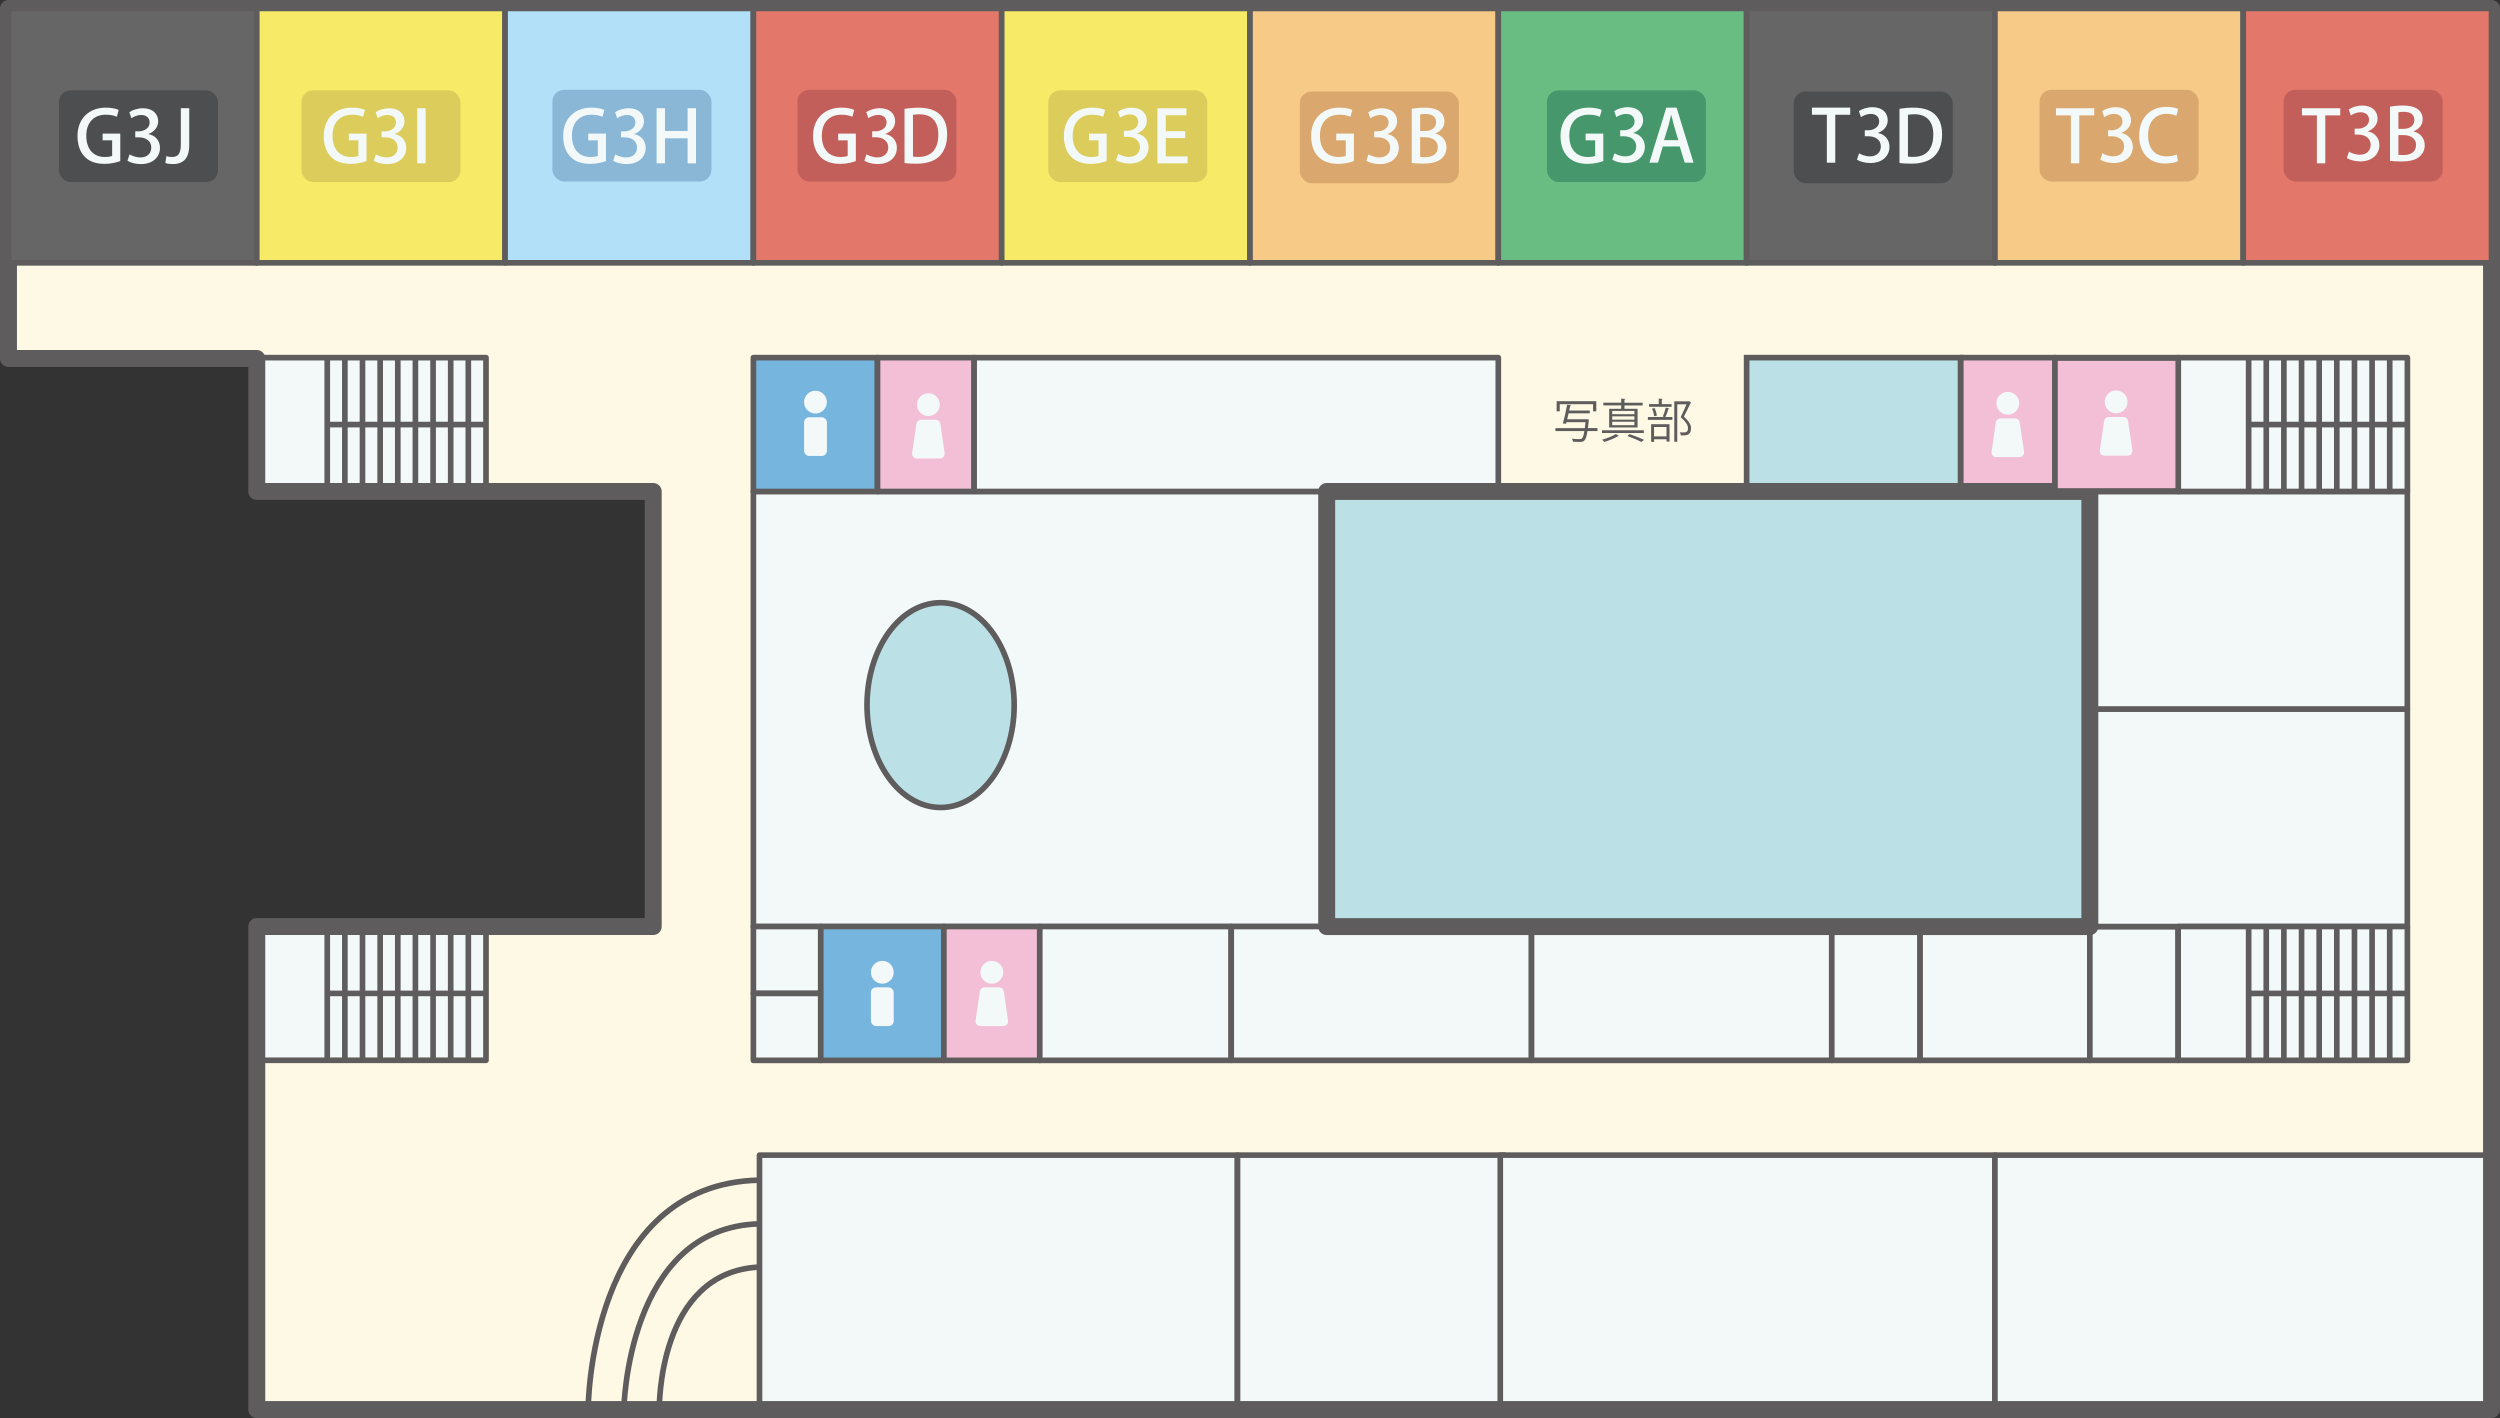 <?xml version="1.0" encoding="UTF-8"?><svg id="_レイヤー_2" xmlns="http://www.w3.org/2000/svg" viewBox="0 0 442.7 251.1"><rect x="0" y="0" width="442.7" height="251.1" fill="#333333" stroke="none"/><defs><style>.cls-1,.cls-2,.cls-3,.cls-4,.cls-5,.cls-6,.cls-7,.cls-8,.cls-9,.cls-10,.cls-11,.cls-12,.cls-13,.cls-14,.cls-15{stroke:#5e5c5c;}.cls-1,.cls-2,.cls-3,.cls-4,.cls-5,.cls-6,.cls-7,.cls-8,.cls-10,.cls-12,.cls-13,.cls-14,.cls-15{stroke-linejoin:round;}.cls-1,.cls-16{fill:#f3f9f8;}.cls-2,.cls-9{fill:#f2bfd7;}.cls-3{fill:#f7ea67;}.cls-4{fill:#b2e0f8;}.cls-17{fill:#dbcc5c;}.cls-18{fill:#fef9e4;}.cls-19{fill:#46976c;}.cls-20{fill:#daa86e;}.cls-21{fill:#5e5c5c;}.cls-5,.cls-11{fill:#bbe1e7;}.cls-5,.cls-15{stroke-width:3px;}.cls-22{fill:#f3fafe;}.cls-23{fill:#8ab7d6;}.cls-6{fill:#76b5de;}.cls-7{fill:#666;}.cls-8,.cls-15{fill:none;}.cls-10{fill:#f7ca88;}.cls-24{fill:#4d4e4f;}.cls-12{fill:#e3776a;}.cls-13{fill:#69bd83;}.cls-25{fill:#c35f5a;}.cls-14{fill:#fff;}.cls-15{stroke-linecap:round;}
</style>
</defs>
<g id="map"><g><polygon class="cls-18" points="1.5 1.5 1.5 63.48 45.47 63.48 45.47 87.03 86.06 87.03 115.67 87.03 115.67 164.07 86.06 164.07 45.47 164.07 45.47 187.77 45.47 249.6 441.2 249.6 441.2 1.5 1.5 1.5"/><path class="cls-8" d="M104.15,249.6s0-40.03,30.35-40.62"/><path class="cls-8" d="M110.47,249.6s.53-32.33,24.03-32.88"/><path class="cls-8" d="M116.75,249.6s-.38-24.39,17.74-25.23"/><rect class="cls-1" x="134.49" y="204.55" width="84.62" height="45.04"/><rect class="cls-1" x="219.14" y="204.55" width="47.26" height="45.04"/><rect class="cls-1" x="265.67" y="204.55" width="87.6" height="45.04"/><rect class="cls-1" x="353.26" y="204.55" width="87.94" height="45.04"/><rect class="cls-1" x="133.41" y="87.03" width="101.52" height="77.05"/><rect class="cls-1" x="133.41" y="164.07" width="11.93" height="11.85"/><rect class="cls-1" x="133.41" y="175.92" width="11.93" height="11.85"/><rect class="cls-6" x="145.34" y="164.07" width="21.8" height="23.7"/><rect class="cls-2" x="167.14" y="164.07" width="16.98" height="23.7"/><rect class="cls-1" x="184.12" y="164.07" width="33.9" height="23.7"/><rect class="cls-1" x="218.03" y="164.07" width="53.17" height="23.7"/><rect class="cls-1" x="271.2" y="164.07" width="53.17" height="23.7"/><rect class="cls-1" x="324.37" y="164.07" width="15.64" height="23.7"/><rect class="cls-1" x="340.01" y="164.07" width="30.06" height="23.7"/><rect class="cls-1" x="370.07" y="164.07" width="15.64" height="23.7"/><rect class="cls-1" x="370.07" y="125.55" width="56.22" height="38.53"/><rect class="cls-1" x="370.07" y="87.03" width="56.22" height="38.52"/><rect class="cls-3" x="363.91" y="63.33" width="21.8" height="23.7"/><rect class="cls-2" x="347.17" y="63.33" width="16.74" height="23.7"/><rect class="cls-11" x="309.29" y="63.33" width="37.88" height="23.7"/><rect class="cls-6" x="133.41" y="63.33" width="21.98" height="23.7"/><rect class="cls-2" x="155.39" y="63.33" width="17.11" height="23.7"/><rect class="cls-1" x="172.5" y="63.33" width="92.82" height="23.7"/><rect class="cls-5" x="234.93" y="87.03" width="135.14" height="77.05"/><path class="cls-11" d="M179.59,124.86c0,10.01-5.83,18.13-13.03,18.13s-13.03-8.12-13.03-18.13,5.83-18.13,13.03-18.13,13.03,8.11,13.03,18.13Z"/>



<g><polyline class="cls-1" points="426.3 164.07 385.71 164.07 385.71 187.77 426.3 187.77 426.3 164.07 426.3 175.92"/><line class="cls-14" x1="398.19" y1="164.07" x2="398.19" y2="187.77"/><line class="cls-14" x1="401.31" y1="164.07" x2="401.31" y2="187.77"/><line class="cls-14" x1="404.43" y1="164.07" x2="404.43" y2="187.77"/><line class="cls-14" x1="407.56" y1="164.07" x2="407.56" y2="187.77"/><line class="cls-14" x1="410.68" y1="164.07" x2="410.68" y2="187.77"/><line class="cls-14" x1="413.8" y1="164.07" x2="413.8" y2="187.77"/><line class="cls-14" x1="416.93" y1="164.07" x2="416.93" y2="187.77"/><line class="cls-14" x1="420.05" y1="164.07" x2="420.05" y2="187.77"/><line class="cls-14" x1="423.17" y1="164.07" x2="423.17" y2="187.77"/></g><g><polyline class="cls-1" points="86.06 164.06 45.47 164.06 45.47 187.76 86.06 187.76 86.06 164.06 86.06 175.91"/><line class="cls-14" x1="57.95" y1="164.06" x2="57.95" y2="187.76"/><line class="cls-14" x1="61.07" y1="164.06" x2="61.07" y2="187.76"/><line class="cls-14" x1="64.19" y1="164.06" x2="64.19" y2="187.76"/><line class="cls-14" x1="67.32" y1="164.06" x2="67.32" y2="187.76"/><line class="cls-14" x1="70.44" y1="164.06" x2="70.44" y2="187.76"/><line class="cls-14" x1="73.56" y1="164.06" x2="73.56" y2="187.76"/><line class="cls-14" x1="76.69" y1="164.06" x2="76.69" y2="187.76"/><line class="cls-14" x1="79.81" y1="164.06" x2="79.81" y2="187.76"/><line class="cls-14" x1="82.93" y1="164.06" x2="82.93" y2="187.76"/></g><g><polyline class="cls-1" points="86.06 63.33 45.47 63.33 45.47 87.03 86.06 87.03 86.06 63.33 86.06 75.18"/><line class="cls-14" x1="57.95" y1="63.33" x2="57.95" y2="87.03"/><line class="cls-14" x1="61.07" y1="63.33" x2="61.07" y2="87.03"/><line class="cls-14" x1="64.19" y1="63.33" x2="64.19" y2="87.03"/><line class="cls-14" x1="67.32" y1="63.33" x2="67.32" y2="87.03"/><line class="cls-14" x1="70.44" y1="63.33" x2="70.44" y2="87.03"/><line class="cls-14" x1="73.56" y1="63.33" x2="73.56" y2="87.03"/><line class="cls-14" x1="76.69" y1="63.33" x2="76.69" y2="87.03"/><line class="cls-14" x1="79.81" y1="63.33" x2="79.81" y2="87.03"/><line class="cls-14" x1="82.93" y1="63.33" x2="82.93" y2="87.03"/></g><g><polyline class="cls-1" points="426.3 63.33 385.71 63.33 385.71 87.03 426.3 87.03 426.3 63.33 426.3 75.18"/><line class="cls-14" x1="398.19" y1="63.33" x2="398.19" y2="87.03"/><line class="cls-14" x1="401.31" y1="63.33" x2="401.31" y2="87.03"/><line class="cls-14" x1="404.43" y1="63.33" x2="404.43" y2="87.03"/><line class="cls-14" x1="407.56" y1="63.33" x2="407.56" y2="87.03"/><line class="cls-14" x1="410.68" y1="63.33" x2="410.68" y2="87.03"/><line class="cls-14" x1="413.8" y1="63.33" x2="413.8" y2="87.03"/><line class="cls-14" x1="416.93" y1="63.33" x2="416.93" y2="87.03"/><line class="cls-14" x1="420.05" y1="63.33" x2="420.05" y2="87.03"/><line class="cls-14" x1="423.17" y1="63.33" x2="423.17" y2="87.03"/></g><polygon class="cls-15" points="1.5 1.5 1.5 63.48 45.47 63.48 45.47 87.03 86.06 87.03 115.67 87.03 115.67 164.07 86.06 164.07 45.47 164.07 45.47 187.77 45.47 249.6 441.2 249.6 441.2 1.5 1.5 1.5"/><line class="cls-8" x1="86.06" y1="175.91" x2="57.95" y2="175.91"/><line class="cls-8" x1="86.06" y1="75.18" x2="57.95" y2="75.18"/><line class="cls-8" x1="426.3" y1="175.92" x2="398.18" y2="175.92"/><line class="cls-8" x1="426.3" y1="75.18" x2="398.19" y2="75.18"/><g><circle class="cls-16" cx="156.24" cy="172.17" r="2.02"/><rect class="cls-16" x="154.22" y="174.84" width="4.04" height="6.85" rx=".89" ry=".89"/></g><g><circle class="cls-16" cx="144.4" cy="71.21" r="2.02"/><rect class="cls-16" x="142.39" y="73.89" width="4.04" height="6.85" rx=".89" ry=".89"/></g>

<circle class="cls-16" cx="374.81" cy="71.41" r="2.02"/><g><circle class="cls-16" cx="355.54" cy="71.41" r="2.02"/><path class="cls-16" d="M357.6,80.94h-4.12c-.51,0-.89-.45-.82-.95l.76-5.19c.06-.41,.41-.71,.82-.71h2.6c.41,0,.76,.3,.82,.71l.76,5.19c.07,.5-.31,.95-.82,.95Z"/></g><g><circle class="cls-16" cx="164.4" cy="71.66" r="2.02"/><path class="cls-16" d="M166.46,81.18h-4.12c-.51,0-.89-.45-.82-.95l.76-5.19c.06-.41,.41-.71,.82-.71h2.6c.41,0,.76,.3,.82,.71l.76,5.19c.07,.5-.31,.95-.82,.95Z"/></g><g><circle class="cls-16" cx="175.63" cy="172.17" r="2.02"/><path class="cls-16" d="M177.69,181.69h-4.12c-.51,0-.89-.45-.82-.95l.76-5.19c.06-.41,.41-.71,.82-.71h2.6c.41,0,.76,.3,.82,.71l.76,5.19c.07,.5-.31,.95-.82,.95Z"/></g><g><path class="cls-21" d="M282.88,75.81v.52h-1.77c-.28,1.81-.6,1.93-1.47,1.93-.3,0-.69-.02-1.09-.04-.02-.16-.09-.38-.19-.53,.59,.06,1.15,.07,1.37,.07,.19,0,.3-.02,.39-.1,.17-.15,.31-.54,.44-1.33h-5.12v-.52h5.2l.12-1.05h-3.37l-.07,.29-.57-.06c.25-.84,.57-2.28,.76-3.32l.71,.07c-.02,.07-.07,.1-.17,.11-.05,.25-.11,.54-.17,.85h3.63v.49h-3.74c-.08,.36-.17,.72-.25,1.06h3.4c.1-.02,.12-.02,.12-.02l.32,.07c-.04,.21-.14,1.26-.17,1.5h1.7Zm-6.68-4.24v1.27h-.55v-1.79h7.02v1.79h-.57v-1.27h-5.9Z"/><path class="cls-21" d="M291.09,76.19v.48h-7.41v-.48h7.41Zm-4.43,1s-.09,.05-.16,.06c-.55,.35-1.59,.77-2.42,1.01-.08-.12-.26-.29-.38-.4,.84-.23,1.9-.64,2.42-1l.54,.32Zm.42-4.81v-.59h-3.16v-.48h3.16v-.72l.74,.05c0,.06-.06,.1-.16,.12v.56h3.22v.48h-3.22v.59h2.32v3.3h-5.03v-3.3h2.13Zm2.34,.97v-.58h-3.93v.58h3.93Zm0,.96v-.59h-3.93v.59h3.93Zm0,.98v-.61h-3.93v.61h3.93Zm1.25,2.97c-.58-.3-1.53-.71-2.48-1.04,.2-.2,.29-.28,.36-.35,.94,.31,1.95,.72,2.58,1.01l-.46,.38Z"/><path class="cls-21" d="M294.45,73.76c.19-.43,.41-1.12,.53-1.59l.63,.18s-.07,.07-.17,.08c-.12,.4-.33,1-.52,1.41h1.23v.51h-4.34v-.51h2.9l-.25-.08Zm1.56-2.21v.49h-3.99v-.49h1.71v-.96l.7,.04c0,.06-.06,.1-.16,.12v.81h1.74Zm-3.63,6.7v-3.13h3.26v3.08h-.53v-.42h-2.2v.47h-.53Zm.63-6c.19,.42,.35,.98,.4,1.34l-.49,.12c-.04-.36-.19-.93-.36-1.36l.45-.1Zm2.09,3.36h-2.2v1.67h2.2v-1.67Zm4-4.56l.36,.18s-.04,.07-.07,.08c-.31,.7-.75,1.59-1.2,2.46,.89,.83,1.26,1.45,1.26,2.04,0,1.29-.9,1.29-1.43,1.29-.12,0-.25,0-.38,0,0-.15-.08-.39-.19-.54,.18,.02,.35,.02,.51,.02,.55,0,.95-.02,.95-.78,0-.54-.4-1.11-1.3-1.94,.4-.82,.76-1.59,1.04-2.26h-1.64v6.63h-.53v-7.16h2.53l.11-.02Z"/></g><rect class="cls-9" x="363.89" y="63.4" width="21.84" height="23.55"/><circle class="cls-16" cx="374.72" cy="71.16" r="2.02"/><path class="cls-16" d="M376.78,80.69h-4.12c-.51,0-.89-.45-.82-.95l.76-5.19c.06-.41,.41-.71,.82-.71h2.6c.41,0,.76,.3,.82,.71l.76,5.19c.07,.5-.31,.95-.82,.95Z"/>



</g></g>

<g id="G3J"><rect class="cls-7" x="1.5" y="1.5" width="43.97" height="45.04"/><rect class="cls-24" x="10.44" y="16" width="28.16" height="16.24" rx="2.07" ry="2.07"/><g><path class="cls-16" d="M21.29,28.52c-.55,.22-1.63,.5-2.79,.5-4.24,0-4.78-3.35-4.78-4.91,0-3.16,2.09-5.05,5.02-5.05,.96,0,1.79,.17,2.28,.41l-.33,1.21c-.46-.2-1.05-.37-1.95-.37-2.01,0-3.46,1.26-3.46,3.73s1.35,3.76,3.27,3.76c.64,0,1.09-.09,1.31-.2v-2.75h-1.69v-1.19h3.13v4.85Z"/><path class="cls-16" d="M26.31,23.75c1.09,.2,2.02,1.08,2.02,2.43,0,1.57-1.2,2.88-3.4,2.88-1,0-1.9-.29-2.36-.6l.38-1.13c.35,.23,1.12,.55,1.91,.55,1.37,0,1.93-.89,1.93-1.75,0-1.24-1.05-1.81-2.19-1.81h-.65v-1.06h.63c.83,0,1.92-.5,1.92-1.55,0-.75-.49-1.35-1.51-1.35-.68,0-1.35,.32-1.72,.57l-.37-1.06c.49-.36,1.42-.7,2.42-.7,1.81,0,2.69,1.08,2.69,2.31,0,.98-.62,1.83-1.72,2.24v.03Z"/><path class="cls-16" d="M33.51,25.68c0,2.57-1.23,3.38-2.95,3.38-.45,0-.97-.08-1.28-.19l.18-1.22c.24,.09,.58,.15,.97,.15,.99,0,1.59-.43,1.59-2.17v-6.47h1.49v6.52Z"/></g></g>

<g id="G3I"><rect class="cls-3" x="45.47" y="1.5" width="43.97" height="45.04"/><rect class="cls-17" x="53.38" y="16" width="28.16" height="16.24" rx="2.07" ry="2.07"/><g><path class="cls-16" d="M64.89,28.52c-.55,.22-1.63,.5-2.79,.5-4.24,0-4.78-3.35-4.78-4.91,0-3.16,2.09-5.05,5.02-5.05,.96,0,1.79,.17,2.28,.41l-.33,1.21c-.46-.2-1.05-.37-1.95-.37-2.01,0-3.46,1.26-3.46,3.73s1.35,3.76,3.27,3.76c.64,0,1.09-.09,1.31-.2v-2.75h-1.69v-1.19h3.13v4.85Z"/><path class="cls-16" d="M69.92,23.75c1.09,.2,2.02,1.08,2.02,2.43,0,1.57-1.2,2.88-3.4,2.88-1,0-1.9-.29-2.36-.6l.38-1.13c.35,.23,1.12,.55,1.91,.55,1.37,0,1.94-.89,1.94-1.75,0-1.24-1.05-1.81-2.19-1.81h-.65v-1.06h.63c.83,0,1.92-.5,1.92-1.55,0-.75-.49-1.35-1.51-1.35-.68,0-1.35,.32-1.72,.57l-.37-1.06c.49-.36,1.42-.7,2.42-.7,1.81,0,2.69,1.08,2.69,2.31,0,.98-.62,1.83-1.72,2.24v.03Z"/><path class="cls-16" d="M73.88,19.17h1.49v9.75h-1.49v-9.75Z"/></g></g>

<g id="G3H"><rect class="cls-4" x="89.44" y="1.5" width="43.97" height="45.04"/><rect class="cls-23" x="97.82" y="15.9" width="28.16" height="16.24" rx="2.07" ry="2.07"/><g><path class="cls-16" d="M107.29,28.52c-.55,.22-1.63,.5-2.79,.5-4.24,0-4.78-3.35-4.78-4.91,0-3.16,2.09-5.05,5.02-5.05,.96,0,1.79,.17,2.28,.41l-.33,1.21c-.46-.2-1.05-.37-1.95-.37-2.01,0-3.46,1.26-3.46,3.73s1.35,3.76,3.27,3.76c.64,0,1.09-.09,1.31-.2v-2.75h-1.69v-1.19h3.13v4.85Z"/><path class="cls-16" d="M112.32,23.75c1.09,.2,2.02,1.08,2.02,2.43,0,1.57-1.2,2.88-3.4,2.88-1,0-1.9-.29-2.36-.6l.38-1.13c.35,.23,1.12,.55,1.91,.55,1.37,0,1.94-.89,1.94-1.75,0-1.24-1.05-1.81-2.19-1.81h-.65v-1.06h.63c.83,0,1.92-.5,1.92-1.55,0-.75-.49-1.35-1.51-1.35-.68,0-1.35,.32-1.72,.57l-.37-1.06c.49-.36,1.42-.7,2.42-.7,1.81,0,2.69,1.08,2.69,2.31,0,.98-.62,1.83-1.72,2.24v.03Z"/><path class="cls-16" d="M123.25,28.92h-1.49v-4.43h-4v4.43h-1.49v-9.76h1.49v4.03h4v-4.03h1.49v9.76Z"/></g></g>

<g id="G3D"><g>
<rect class="cls-12" x="133.41" y="1.5" width="43.97" height="45.04"/><rect class="cls-25" x="141.21" y="15.9" width="28.16" height="16.24" rx="2.07" ry="2.07"/><path class="cls-16" d="M151.54,28.52c-.55,.22-1.63,.5-2.79,.5-4.24,0-4.78-3.35-4.78-4.91,0-3.16,2.09-5.05,5.02-5.05,.96,0,1.79,.17,2.28,.41l-.33,1.21c-.46-.2-1.05-.37-1.95-.37-2.01,0-3.46,1.26-3.46,3.73s1.35,3.76,3.27,3.76c.64,0,1.09-.09,1.31-.2v-2.75h-1.69v-1.19h3.13v4.85Z"/></g><path class="cls-16" d="M160.17,19.27c.71-.11,1.58-.2,2.5-.2,4.18,0,5.05,2.56,5.05,4.73h0c0,1.78-.55,3.07-1.41,3.9-.88,.85-2.28,1.29-4.01,1.29-.87,0-1.58-.04-2.13-.11v-9.59Zm1.49,8.47c.26,.04,.62,.05,.96,.05,2.2,.01,3.54-1.27,3.54-3.96,0-2.37-1.23-3.59-3.34-3.59-.51,0-.9,.05-1.15,.1v7.4Z"/><path class="cls-16" d="M156.8,23.74c1.09,.2,2.02,1.08,2.02,2.43,0,1.57-1.2,2.88-3.4,2.88-1,0-1.9-.29-2.36-.6l.38-1.13c.35,.23,1.12,.55,1.91,.55,1.37,0,1.94-.89,1.94-1.75,0-1.24-1.05-1.81-2.19-1.81h-.65v-1.06h.63c.83,0,1.92-.5,1.92-1.55,0-.75-.49-1.35-1.51-1.35-.68,0-1.35,.32-1.72,.57l-.37-1.06c.49-.36,1.42-.7,2.42-.7,1.81,0,2.69,1.08,2.69,2.31,0,.98-.62,1.83-1.72,2.24v.03Z"/></g>

<g id="G3E"><g><rect class="cls-3" x="177.38" y="1.5" width="43.97" height="45.04"/><rect class="cls-17" x="185.63" y="16" width="28.16" height="16.24" rx="2.07" ry="2.07"/><g><path class="cls-16" d="M195.96,28.52c-.55,.22-1.63,.5-2.79,.5-4.24,0-4.78-3.35-4.78-4.91,0-3.16,2.09-5.05,5.02-5.05,.96,0,1.79,.17,2.28,.41l-.33,1.21c-.46-.2-1.05-.37-1.95-.37-2.01,0-3.46,1.26-3.46,3.73s1.35,3.76,3.27,3.76c.64,0,1.09-.09,1.31-.2v-2.75h-1.69v-1.19h3.13v4.85Z"/><path class="cls-16" d="M210.29,28.92h-5.34v-9.75h5.13v1.24h-3.64v2.82h3.43v1.22h-3.43v3.24h3.86v1.24Z"/></g></g><path class="cls-16" d="M201.37,23.65c1.09,.2,2.02,1.08,2.02,2.43,0,1.57-1.2,2.88-3.4,2.88-1,0-1.9-.29-2.36-.6l.38-1.13c.35,.23,1.12,.55,1.91,.55,1.37,0,1.94-.89,1.94-1.75,0-1.24-1.05-1.81-2.19-1.81h-.65v-1.06h.63c.83,0,1.92-.5,1.92-1.55,0-.75-.49-1.35-1.51-1.35-.68,0-1.35,.32-1.72,.57l-.37-1.06c.49-.36,1.42-.7,2.42-.7,1.81,0,2.69,1.08,2.69,2.31,0,.98-.62,1.83-1.72,2.24v.03Z"/></g>

<g id="G3B"><rect class="cls-10" x="221.35" y="1.5" width="43.97" height="45.04"/><rect class="cls-20" x="230.18" y="16.21" width="28.16" height="16.24" rx="2.07" ry="2.07"/><path class="cls-16" d="M239.74,28.52c-.55,.22-1.63,.5-2.79,.5-4.24,0-4.78-3.35-4.78-4.91,0-3.16,2.09-5.05,5.02-5.05,.96,0,1.79,.17,2.28,.41l-.33,1.21c-.46-.2-1.05-.37-1.95-.37-2.01,0-3.46,1.26-3.46,3.73s1.35,3.76,3.27,3.76c.64,0,1.09-.09,1.31-.2v-2.75h-1.69v-1.19h3.13v4.85Z"/><path class="cls-16" d="M245.69,23.75c1.09,.2,2.02,1.08,2.02,2.43,0,1.57-1.2,2.88-3.4,2.88-1,0-1.9-.29-2.36-.6l.38-1.13c.35,.23,1.12,.55,1.91,.55,1.37,0,1.94-.89,1.94-1.75,0-1.24-1.05-1.81-2.19-1.81h-.65v-1.06h.63c.83,0,1.92-.5,1.92-1.55,0-.75-.49-1.35-1.51-1.35-.68,0-1.35,.32-1.72,.57l-.37-1.06c.49-.36,1.42-.7,2.42-.7,1.81,0,2.69,1.08,2.69,2.31,0,.98-.62,1.83-1.72,2.24v.03Z"/><path class="cls-16" d="M254.18,23.66c1.03,.25,1.96,1.07,1.96,2.43,0,1.03-.49,1.63-.85,1.96-.65,.62-1.73,.92-3.35,.92-.87,0-1.53-.06-1.95-.11v-9.59c.55-.11,1.42-.2,2.29-.2,2.99,0,3.5,1.45,3.5,2.43,0,.93-.59,1.75-1.62,2.13v.04Zm-1.79-.46c1.18,0,1.92-.65,1.92-1.55,0-1.17-.95-1.47-1.87-1.47-.49,0-.78,.04-.96,.08v2.94h.91Zm-.91,4.59c.22,.04,.51,.05,.9,.05,1.19,0,2.22-.5,2.22-1.78s-1.12-1.76-2.26-1.76h-.86v3.49Z"/></g>

<g id="G3A"><g><rect class="cls-13" x="265.32" y="1.5" width="43.97" height="45.04"/><rect class="cls-19" x="273.93" y="16" width="28.16" height="16.24" rx="2.07" ry="2.07"/><path class="cls-16" d="M283.9,28.52c-.55,.22-1.63,.5-2.79,.5-4.24,0-4.78-3.35-4.78-4.91,0-3.16,2.09-5.05,5.02-5.05,.96,0,1.79,.17,2.28,.41l-.33,1.21c-.46-.2-1.05-.37-1.95-.37-2.01,0-3.46,1.26-3.46,3.73s1.35,3.76,3.27,3.76c.64,0,1.09-.09,1.31-.2v-2.75h-1.69v-1.19h3.13v4.85Z"/></g><path class="cls-16" d="M289.25,23.56c1.09,.2,2.02,1.08,2.02,2.43,0,1.57-1.2,2.88-3.4,2.88-1,0-1.9-.29-2.36-.6l.38-1.13c.35,.23,1.12,.55,1.91,.55,1.37,0,1.94-.89,1.94-1.75,0-1.24-1.05-1.81-2.19-1.81h-.65v-1.06h.63c.83,0,1.92-.5,1.92-1.55,0-.75-.49-1.35-1.51-1.35-.68,0-1.35,.32-1.72,.57l-.37-1.06c.49-.36,1.42-.7,2.42-.7,1.81,0,2.69,1.08,2.69,2.31,0,.98-.62,1.83-1.72,2.24v.03Z"/><path class="cls-16" d="M299.89,28.81h-1.56l-.88-2.87h-3l-.85,2.87h-1.53l3-9.75h1.82l3,9.75Zm-2.69-4l-.77-2.55c-.18-.64-.35-1.33-.49-1.92h-.03c-.14,.6-.29,1.31-.46,1.91l-.78,2.56h2.53Z"/></g>

<g id="T3D"><g><rect class="cls-7" x="309.29" y="1.5" width="43.97" height="45.04"/><rect class="cls-24" x="317.64" y="16.21" width="28.16" height="16.24" rx="2.07" ry="2.07"/></g><path class="cls-16" d="M332.57,23.56c1.09,.2,2.02,1.08,2.02,2.43,0,1.57-1.2,2.88-3.4,2.88-1,0-1.9-.29-2.36-.6l.38-1.13c.35,.23,1.12,.55,1.91,.55,1.37,0,1.94-.89,1.94-1.75,0-1.24-1.05-1.81-2.19-1.81h-.65v-1.06h.63c.83,0,1.92-.5,1.92-1.55,0-.75-.49-1.35-1.51-1.35-.68,0-1.35,.32-1.72,.57l-.37-1.06c.49-.36,1.42-.7,2.42-.7,1.81,0,2.69,1.08,2.69,2.31,0,.98-.62,1.83-1.72,2.24v.03Z"/><path class="cls-16" d="M327.64,20.32h-2.65v8.49h-1.49v-8.49h-2.64v-1.26h6.78v1.26Z"/><path class="cls-16" d="M336.36,19.26c.71-.11,1.58-.2,2.5-.2,4.18,0,5.05,2.56,5.05,4.73h0c0,1.78-.55,3.07-1.41,3.9-.88,.85-2.28,1.29-4.01,1.29-.87,0-1.58-.04-2.13-.11v-9.59Zm1.49,8.47c.26,.04,.62,.05,.96,.05,2.2,.01,3.54-1.27,3.54-3.96,0-2.37-1.23-3.59-3.34-3.59-.51,0-.9,.05-1.15,.1v7.4Z"/></g>

<g id="T3C"><g><rect class="cls-10" x="353.26" y="1.5" width="43.97" height="45.04"/><rect class="cls-20" x="361.17" y="15.9" width="28.16" height="16.24" rx="2.07" ry="2.07"/><g><path class="cls-16" d="M370.85,20.43h-2.65v8.49h-1.49v-8.49h-2.64v-1.26h6.78v1.26Z"/><path class="cls-16" d="M375.66,23.56c1.09,.2,2.02,1.08,2.02,2.43,0,1.57-1.2,2.88-3.4,2.88-1,0-1.9-.29-2.36-.6l.38-1.13c.35,.23,1.12,.55,1.91,.55,1.37,0,1.93-.89,1.93-1.75,0-1.24-1.05-1.81-2.19-1.81h-.65v-1.06h.63c.83,0,1.92-.5,1.92-1.55,0-.75-.49-1.35-1.51-1.35-.68,0-1.35,.32-1.72,.57l-.37-1.06c.49-.36,1.42-.7,2.42-.7,1.81,0,2.69,1.08,2.69,2.31,0,.98-.62,1.83-1.72,2.24v.03Z"/></g></g><path class="cls-22" d="M385.67,28.54c-.41,.2-1.24,.41-2.3,.41-2.73,0-4.56-1.8-4.56-4.91,0-3.31,2.1-5.12,4.81-5.12,1.13,0,1.82,.24,2.09,.38l-.32,1.21c-.41-.19-.99-.36-1.71-.36-1.89,0-3.3,1.27-3.3,3.81,0,2.4,1.25,3.73,3.28,3.73,.67,0,1.34-.14,1.77-.34l.26,1.19Z"/></g>

<g id="T3A"><g><rect class="cls-12" x="397.23" y="1.5" width="43.97" height="45.04"/><rect class="cls-25" x="404.39" y="15.9" width="28.16" height="16.24" rx="2.07" ry="2.07"/><g><path class="cls-16" d="M414.41,20.43h-2.65v8.49h-1.49v-8.49h-2.64v-1.26h6.78v1.26Z"/><path class="cls-16" d="M419.32,23.27c1.09,.2,2.02,1.08,2.02,2.43,0,1.57-1.2,2.88-3.4,2.88-1,0-1.9-.29-2.36-.6l.38-1.13c.35,.23,1.12,.55,1.91,.55,1.37,0,1.93-.89,1.93-1.75,0-1.24-1.05-1.81-2.19-1.81h-.65v-1.06h.63c.83,0,1.92-.5,1.92-1.55,0-.75-.49-1.35-1.51-1.35-.68,0-1.35,.32-1.72,.57l-.37-1.06c.49-.36,1.42-.7,2.42-.7,1.81,0,2.69,1.08,2.69,2.31,0,.98-.62,1.83-1.72,2.24v.03Z"/></g></g><path class="cls-16" d="M427.41,23.28c1.03,.25,1.96,1.07,1.96,2.43,0,1.03-.49,1.63-.85,1.96-.65,.62-1.73,.92-3.35,.92-.87,0-1.53-.06-1.95-.11v-9.59c.55-.11,1.42-.2,2.29-.2,2.99,0,3.5,1.45,3.5,2.43,0,.93-.59,1.75-1.62,2.13v.04Zm-1.79-.46c1.18,0,1.92-.65,1.92-1.55,0-1.17-.95-1.47-1.87-1.47-.49,0-.78,.04-.96,.08v2.94h.91Zm-.91,4.59c.22,.04,.51,.05,.9,.05,1.19,0,2.22-.5,2.22-1.78s-1.12-1.76-2.26-1.76h-.86v3.49Z"/></g>
</svg>